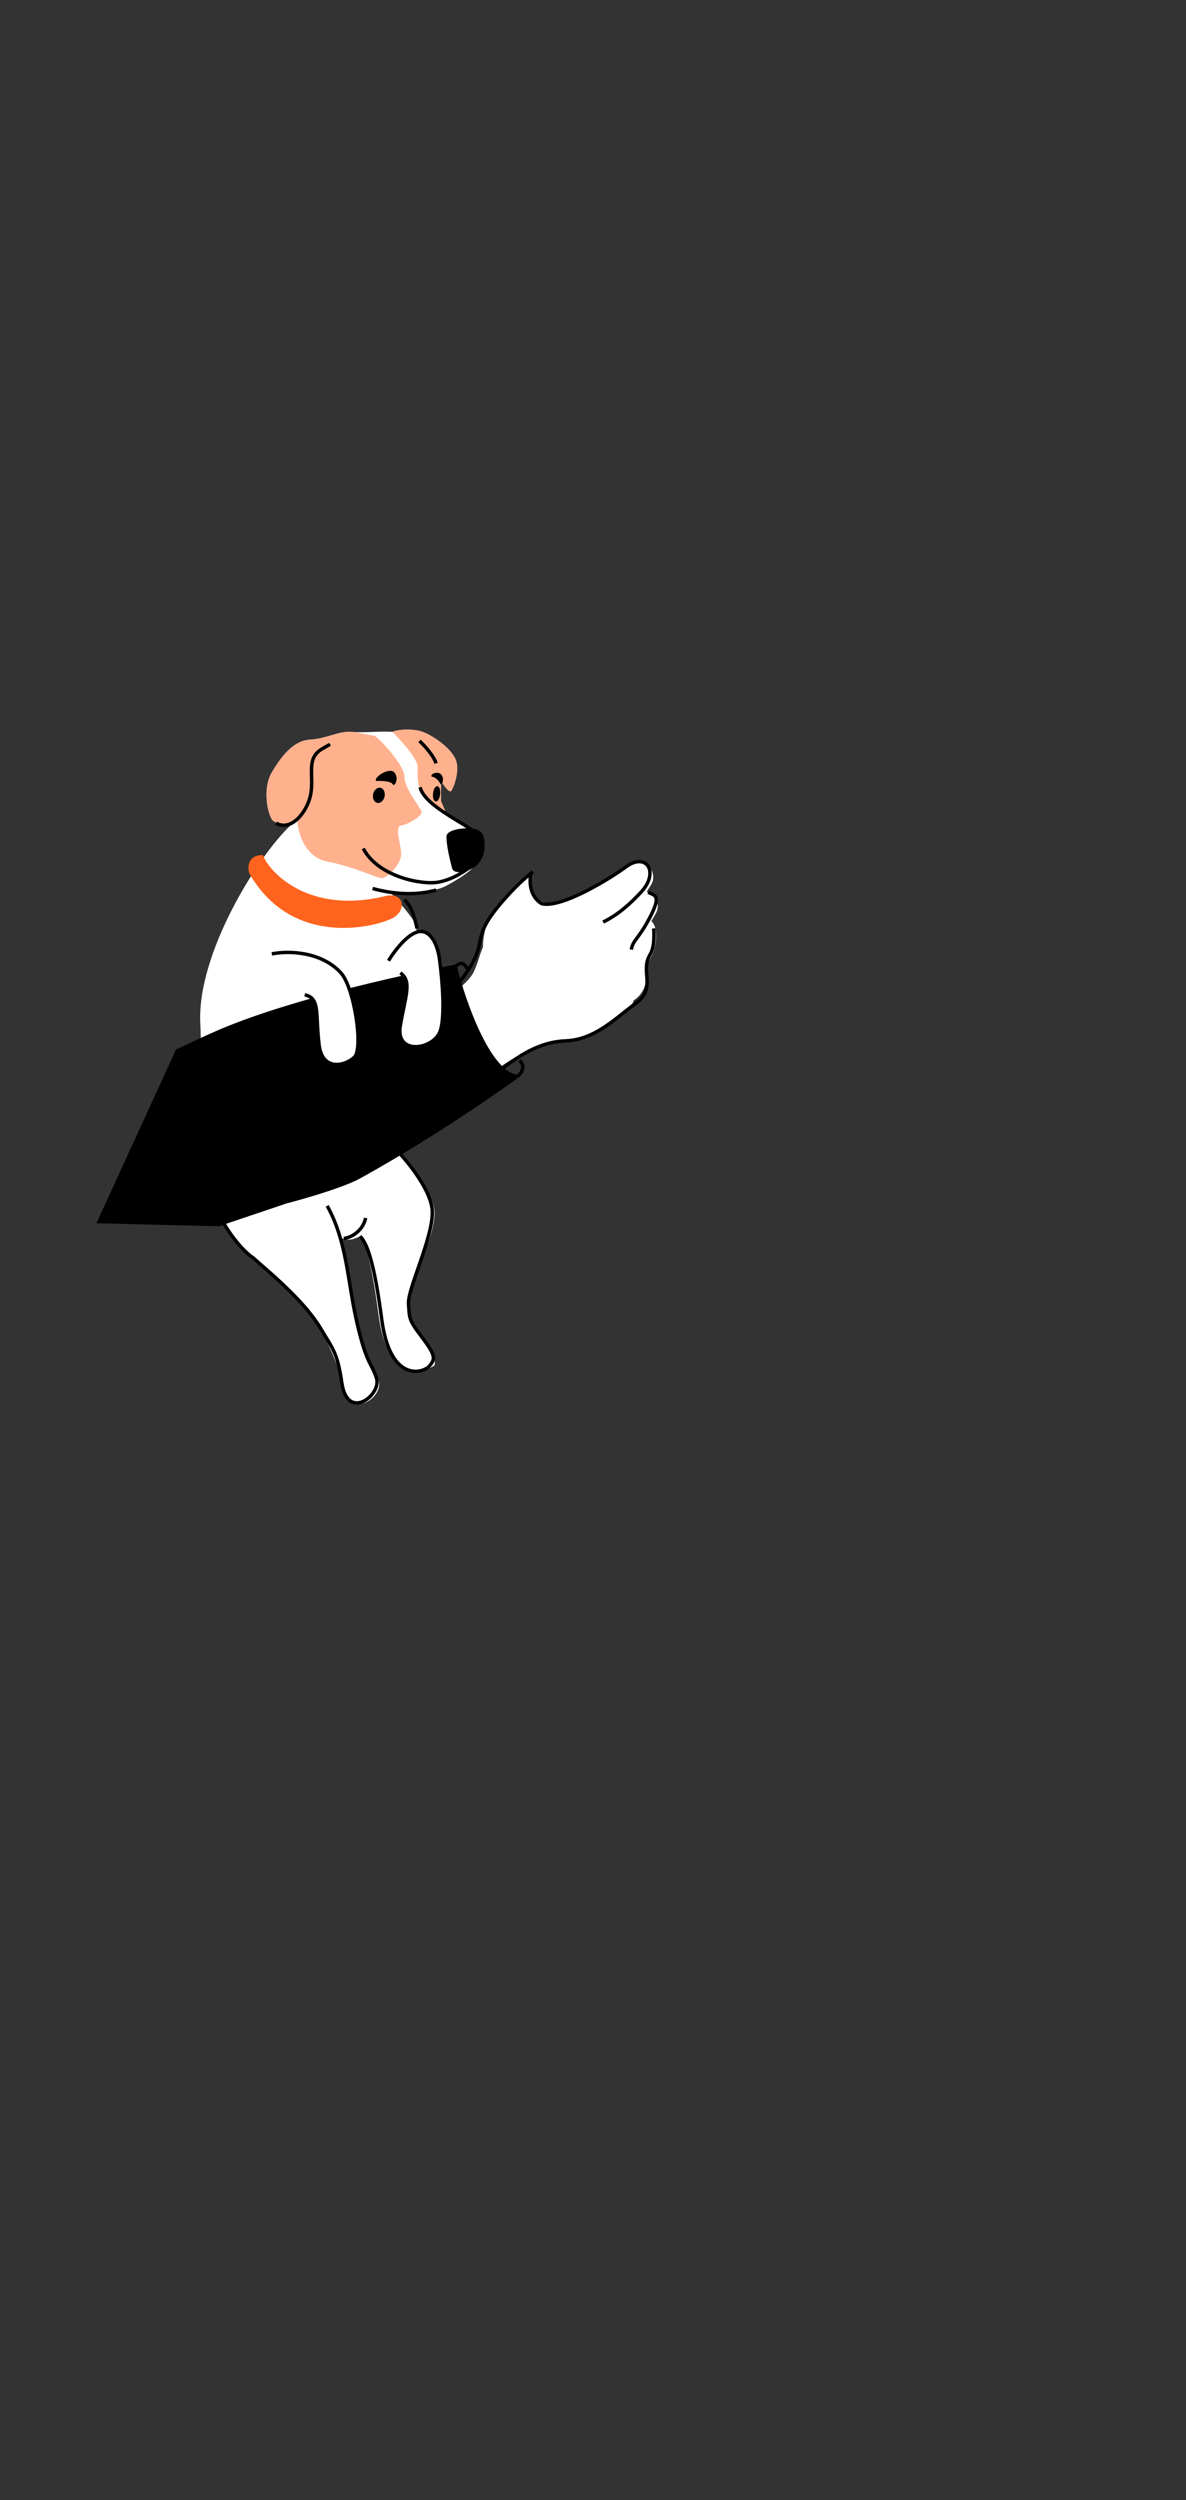 <svg width="345" height="727" fill="none" xmlns="http://www.w3.org/2000/svg"><rect width="100%" height="100%" fill="#333333" stroke="none"/><path d="M58.273 297.735c-1.093-20.58 17.155-49.464 26.59-58.042-.806.271-2.295.499-3.522 0-.575-.233-1.944-.838-2.307-1.461-1.424-2.44-2.56-9.257 0-13.593 3.285-5.563 6.753-9.369 11.227-9.572 4.473-.203 8.535-2.652 12.195-2.246 2.929.326 8.762-.271 11.677 0 1.762-.813 6.261-.976 8.863 0 3.254 1.22 9.557 5.491 9.963 9.558.326 3.254-.949 6.372-1.627 7.524-.677 1.152-3.05-2.782-3.05-2.782v5.824l1.424 3.262 9.394 6.771c.694.801.427 3.459.427 6.022 0 3.205-7.098 7.181-9.821 8.636-3.744 1.999-13.07 2.46-16.435 1.683 1.877 1.683 5.83 6.518 7.041 8.406 3.352 5.229 1.066 49.192-7.041 63.547 3.751 3.751 13.134 15.217 13.134 21.45 0 7.792-7.722 21.349-7.433 25.677.289 4.329-.981 4.615 2.703 9.461 4.208 5.535 5.118 6.959 4.73 9.189-4.604 3.099-13.849 3.844-16.279-14.605-2.397-18.209-4.528-21.929-5.034-23.14-3.185 1.719-5.195 1.493-6.362 0 3.032 8.639 1.521 9.805 4.501 23.14 2.994 13.396 5.378 14.142 6.895 18.93 1.518 4.788-7.428 11.082-9.804 2.838-2.558-8.877-4.8-13.645-7.672-18.634-3.322-5.769-9.565-11.563-14.421-15.747-2.508-2.161-4.646-3.892-5.82-4.968-21.578-19.779-12.987-45.482-14.136-67.128Z" fill="#fff"/><path d="M61.831 347.065c.721 6.836 8.04 16.324 11.701 18.613.967.885 2.569 2.243 4.486 3.932 4.923 4.336 11.92 10.852 15.545 17.148 2.873 4.99 4.562 6.171 5.868 15.316 1.633 11.431 11.609 3.517 10.092-1.27-1.518-4.788-2.918-3.783-5.912-17.179-2.495-11.167-2.757-22.822-8.435-32.962m19.327-17.134c3.751 3.752 11.254 12.813 11.254 19.046 0 7.792-7.214 22.221-6.926 26.549.289 4.329.068 4.677 3.752 9.523 4.208 5.536 4.12 6.547 2.269 8.639-1.852 2.092-11.383 4.788-13.812-13.661-2.073-15.745-4.114-22.069-6.305-24.127m12.893-97.83c2.14 1.827 3.016 5.326 3.685 8.309m-21.317 90.17c2.983-.373 5.82-2.993 6.361-5.967" stroke="#000"/><path d="M122.996 212.821c-2.603-.976-7.101-.813-8.863 0 2.417 2.391 7.267 7.747 7.328 10.047.075 2.876-.421 7.042 2.833 9.603 2.603 2.049 4.555 3.502 5.411 3.736l-1.423-3.262v-5.824s2.372 3.934 3.05 2.782c.678-1.152 1.953-4.27 1.627-7.524-.407-4.067-6.709-8.338-9.963-9.558ZM95.14 250.52c-6.567-1.288-8.53-8.583-8.69-12.069l-1.586 1.242c-.808.271-2.296.499-3.523 0-.576-.233-1.944-.838-2.308-1.461-1.423-2.44-2.56-9.257 0-13.593 3.286-5.563 6.754-9.369 11.227-9.572 4.474-.203 8.536-2.652 12.196-2.246 2.593.247 5.733 1.19 6.261 1.058.745-.186 9.034 8.568 8.941 12.014-.094 3.446 4.998 9.178 4.998 10.305 0 1.126-3.862 3.54-5.954 3.862-2.092.322 0 5.471 0 8.368 0 2.896-4.023 6.919-5.632 6.919s-7.724-3.218-15.93-4.827Z" fill="#FF641E" fill-opacity=".5"/><path d="M114.188 228.015c-.438-.875-3.342-.972-4.739-.911-1.003-.911 3.827-4.192 5.285-2.461 1.459 1.732 0 4.466-.546 3.372ZM128.078 227.884c-.32-.641-1.44-2.047-2.463-2.002-.734-.667 1.687-1.887 2.754-.62 1.067 1.268.109 3.422-.291 2.622Z" fill="#000"/><path d="M138.386 242.396c-1.996-2.577-14.811-7.794-16.179-13.467" stroke="#000"/><ellipse cx="110.204" cy="231.28" rx="1.704" ry="2.25" transform="rotate(12.143 110.204 231.28)" fill="#000"/><ellipse cx="127" cy="230.84" rx="1.044" ry="2.25" transform="rotate(6.015 127 230.84)" fill="#000"/><path d="M105.672 246.744c4.34 8.268 17.157 10.66 21.858 9.778 4.702-.882 8.217-3.668 9.319-4.464" stroke="#000"/><path d="M131.518 252.488c-1.818-6.682-1.635-9.209-1.635-9.209 0-2.407 6.655-2.798 8.757-2.101 2.102.696 2.412 2.905 2.31 5.198-.115 2.611-1.209 4.765-3.509 6.112-1.714 1.003-5.402 1.917-5.923 0Z" fill="#000"/><path d="M111.584 260.702c-21.387 4.967-32.886-6.479-35.128-12.056-4.635 0-4.462 3.919-3.887 5.414 12.419 21.56 36.273 15.611 41.448 13.024 4.645-2.323 3.528-8.144-2.433-6.382Z" fill="#FF641E"/><path d="M80.291 239.355c4.245 2.4 8.471-2.614 9.814-7.229 1.678-5.769-1.43-11.11 3.263-14.157.49-.318 2.266-1.294 2.628-1.544m26.027-.973c1.317 1.224 4.127 4.242 4.829 6.526m0 36.845c-5.677 1.602-12.191 1.269-18.463-.449" stroke="#000"/><path d="M76.787 301.586c-8.45-.387-10.758 2.128-19.73 3.91-4.853-6.764-12.875 34.65 6.441 41.237 8.878.406 57.437-20.987 71.147-27.822 2.022-1.011 3.377-1.399 4.934-3.17 6.094-6.98 14.299-11.044 23.285-12.988 3.678-.805 7.533-1.09 10.993-2.671 3.655-1.665 5.868-4.898 9.081-7.171.788-.562 1.212-1.275 1.386-2.019 1.724-1.062 2.897-2.748 3.388-4.73.412-1.599-.084-3.337.33-4.889.463-1.709 1.682-3.244 2.202-4.98.548-1.844.667-3.742.479-5.655-.117-1.197-.581-2.122-1.241-2.798.423-.725.859-1.44 1.258-2.175 1.597-2.92-.207-5.479-2.651-6.34a41.47 41.47 0 0 0 1.409-2.222c1.303-2.203.034-5.247-2.118-6.317-2.383-1.185-4.989-.075-6.296 2.08a4.753 4.753 0 0 0-1.963.83 62.017 62.017 0 0 1-17.869 8.736c-7.067 1.153-7.327-5.559-6.573-9.059-3.569 2.882-6.895 5.908-9.621 10.243-4.196 3.944-4.599 9.777-4.553 11.756-1.308 3.184-1.1 3.495-2.441 6.704-4.065 9.724-32.9 19.948-61.277 19.51Z" fill="#fff"/><path d="M132.665 289.528c-4.563 2.019-14.778 6.106-31.113 8.909m-14.243 1.892c-3.242.312-7.937 2.105-11.51.98m-21.27 5.566c1.406-1.082 3.32-1.958 5.562-2.676" stroke="#000" stroke-linejoin="bevel"/><path d="M150.433 313.014c-9.298-1.134-17.014-27.129-17.991-32.004 0 0-43.264 8.096-68.348 18.825-5.119 2.189-12.517 5.732-12.517 5.732l-22.758 49.665 34.774.854 19.57-6.596s15.502-4.014 21.416-7.283c24.26-13.411 45.854-29.193 45.854-29.193Z" fill="#000"/><path d="M132.442 281.01c.977 4.875 8.693 30.87 17.991 32.004m-17.991-32.004s-43.264 8.096-68.348 18.825c-5.119 2.189-12.517 5.732-12.517 5.732l-22.758 49.665 34.774.854 19.57-6.596s15.502-4.014 21.416-7.283c24.26-13.411 45.854-29.193 45.854-29.193m-17.991-32.004c1.562-1.116 2.055-1.356 3.636.669m14.355 31.335c.91-.432 2.764-2.888.708-4.62" stroke="#000"/><path d="M122.811 270.889c-3.467-.452-7.977 5.465-9.799 8.48l3.448 3.53c3.447 2.487 1.517 6.513 0 15.279-1.517 8.765 9.271 7.079 11.439 2.022 1.735-4.045.723-15.573 0-20.831-.251-2.638-1.62-8.028-5.088-8.48ZM99.158 282.899c-3.107-3.402-15.326-6.495-20.086-5.503l8.783 9.747c6.129 4.134 3.848 7.697 4.989 16.819.912 7.297 7.172 6.249 10.19 3.515 2.753-2.493 0-20.334-3.876-24.578Z" fill="#fff"/><path d="M113.012 279.369c1.822-3.015 6.332-8.932 9.799-8.48 3.468.452 4.837 5.842 5.088 8.48.723 5.258 1.735 16.786 0 20.831-2.168 5.057-12.956 6.743-11.439-2.022 1.517-8.766 3.447-12.792 0-15.279m-37.388-5.503c4.76-.992 14.368-.757 20.086 5.503 3.876 4.244 6.629 22.085 3.876 24.578-3.018 2.734-9.278 3.782-10.19-3.515-1.14-9.122.39-13.714-4.202-14.677" stroke="#000"/><path d="M133.137 286.292c10.689-13.576 2.299-11.622 12.816-23.922 3.656-4.276 6.59-6.891 9.059-8.918" stroke="#000" stroke-linejoin="bevel"/><path d="M175.446 268.13c2.41-1.214 5.926-3.177 11.142-8.822 5.216-5.646 1.473-11.711-4.607-7.153-4.171 3.118-18.645 12.096-24.402 10.632-3.585-2.114-3.604-6.58-3.165-8.549M188.537 259.482c1.954.943 3.917.81.497 7.325-3.421 6.516-4.944 6.525-5.379 9.341" stroke="#000" stroke-linejoin="bevel"/><path d="M190.157 269.968c.446 8.143-1.72 6.849-2.083 10.736-.362 3.887 1.819 7.483-3.293 11.184-5.618 4.066-11.656 10.476-20.245 10.786-11.11.411-18.92 8.914-25.337 13.565" stroke="#000" stroke-linejoin="bevel"/></svg>